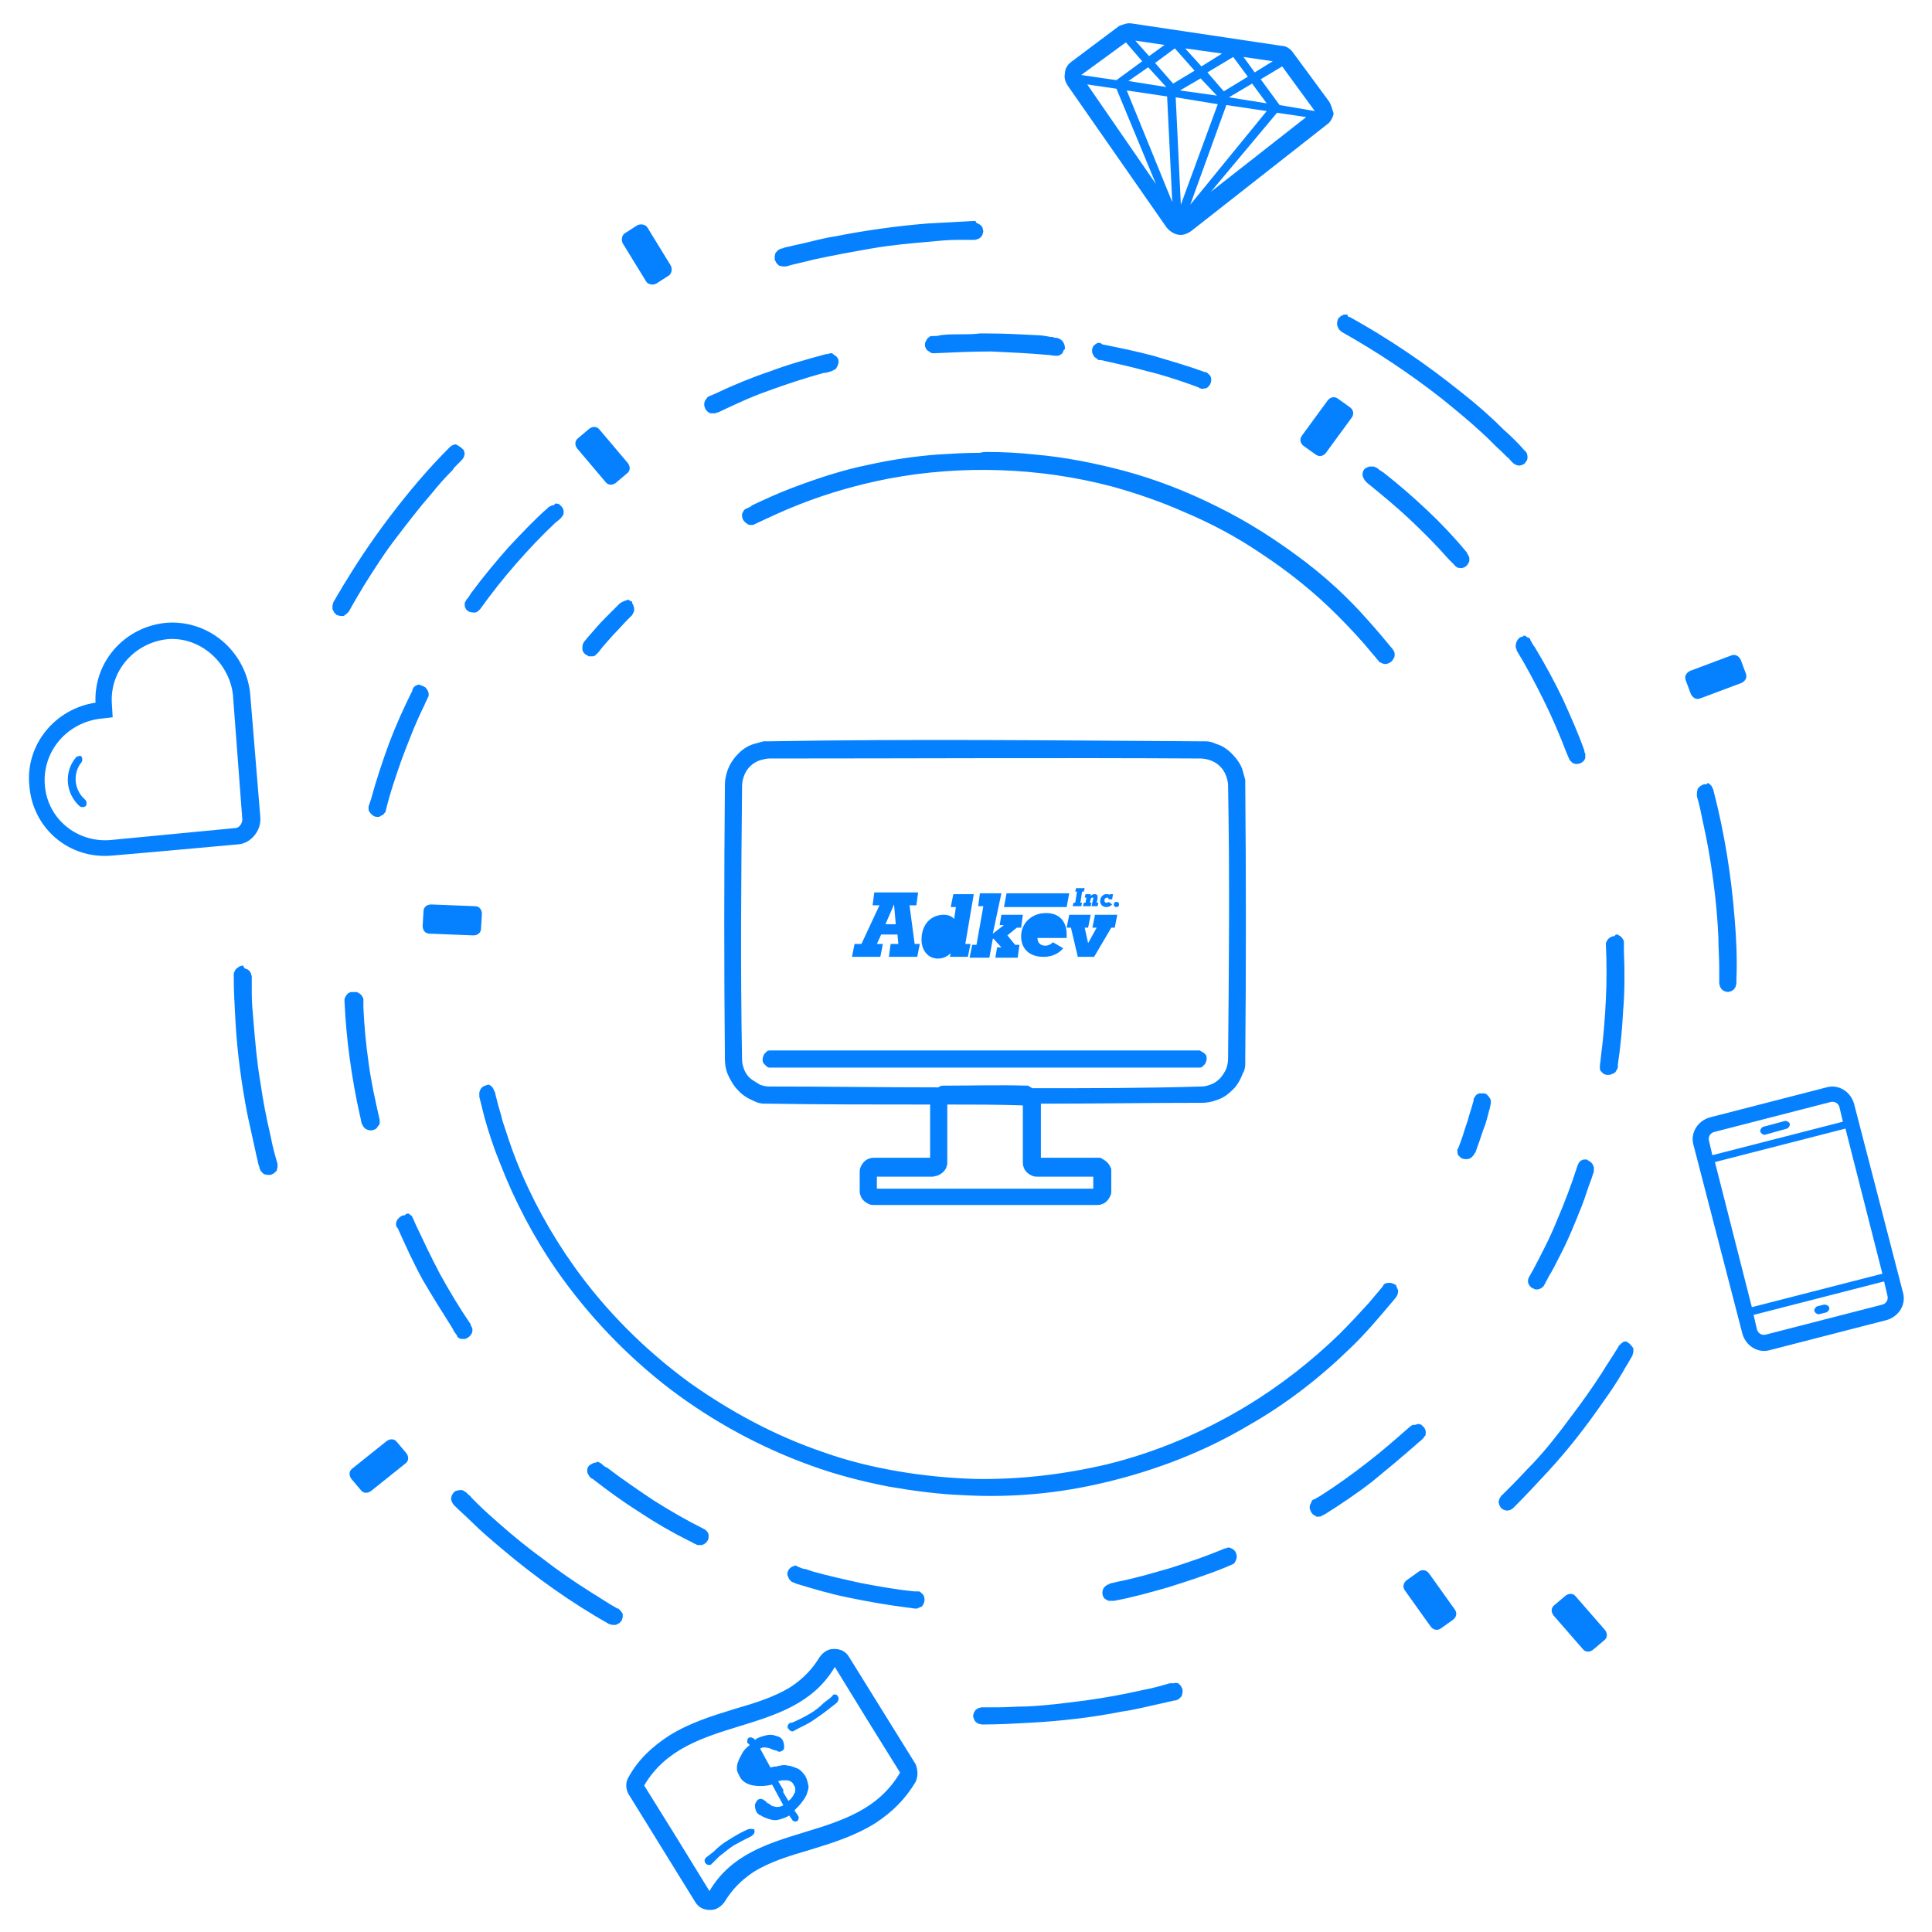 <?xml version="1.0" encoding="utf-8"?>
<!-- Generator: Adobe Illustrator 20.1.0, SVG Export Plug-In . SVG Version: 6.00 Build 0)  -->
<svg version="1.1" id="Layer_1" xmlns="http://www.w3.org/2000/svg" xmlns:xlink="http://www.w3.org/1999/xlink" x="0px" y="0px"
	 viewBox="0 0 225 225" enable-background="new 0 0 225 225" xml:space="preserve">
<g>
	<g transform="matrix(1,0,0,1,-108.779,-475.866)">
		<g transform="matrix(1,0,0,1,-446,160)">
			<g transform="matrix(1,0,0,1,446,-160)">
				<path fill="#0581FF" d="M215.4,681.3l-7.7-12.4c-0.4-0.7-1-1-1.8-1c-0.4,0-0.7,0.1-1,0.3c-0.3,0.2-0.5,0.4-0.7,0.7
					c-0.8,1.3-1.8,2.4-3.3,3.4c-1.9,1.2-4.2,1.9-6.6,2.6c-2.6,0.8-5.2,1.6-7.6,3.1c-2,1.3-3.6,2.8-4.7,4.8c-0.4,0.6-0.4,1.5,0.1,2.2
					l7.6,12.3c0.4,0.7,1,1,1.8,1c0.4,0,0.7-0.1,1-0.3c0.3-0.2,0.5-0.4,0.7-0.7c0.8-1.3,1.8-2.4,3.3-3.4c1.9-1.2,4.2-1.9,6.6-2.6
					c2.6-0.8,5.2-1.6,7.6-3.1c2-1.3,3.5-2.8,4.7-4.8C215.7,682.8,215.7,682,215.4,681.3z M191.4,696.1c-2.5-4.1-5.1-8.3-7.6-12.3
					c5-8.5,17.2-5.3,22.2-13.8c2.5,4.1,5.1,8.3,7.6,12.3C208.6,690.9,196.4,687.6,191.4,696.1z M195.9,688.9
					c-0.7,0.3-1.4,0.7-2.2,1.2c-0.7,0.4-1.3,0.9-1.8,1.4l-0.9,0.7c-0.2,0.2-0.2,0.4-0.1,0.6c0.2,0.3,0.5,0.3,0.7,0.2l0.1-0.1
					l0.8-0.8c0.5-0.4,1.1-0.9,1.7-1.3c0.7-0.4,1.3-0.7,2.1-1.1l0.1-0.1c0.3-0.2,0.3-0.5,0.2-0.7
					C196.5,688.9,196.2,688.8,195.9,688.9z M198.1,685.8c0,0,0.1,0.1,0.2,0.1c0.1,0.1,0.3,0.2,0.4,0.3c0.2,0,0.3,0.1,0.5,0.1
					c0.2,0,0.5,0,0.8-0.2c-0.4-0.7-0.8-1.5-1.3-2.4c-0.8,0.2-1.6,0.2-2.2,0.1c-0.6-0.1-1.2-0.4-1.5-0.9c-0.2-0.4-0.4-0.7-0.4-1
					c0-0.3,0-0.6,0.2-1c0.1-0.3,0.3-0.6,0.5-1c0.2-0.3,0.5-0.6,0.8-0.8c-0.1-0.1-0.1-0.1-0.2-0.2c-0.1,0-0.1-0.2-0.1-0.3
					c0-0.2,0.1-0.2,0.1-0.3c0.1-0.1,0.3-0.1,0.3-0.1c0.2,0,0.2,0.1,0.3,0.1c0.1,0,0.1,0.1,0.2,0.2c0.2-0.2,0.5-0.3,0.8-0.4
					c0.3-0.1,0.7-0.2,1-0.2c0.3,0,0.6,0.1,0.9,0.2c0.3,0.1,0.5,0.3,0.6,0.6c0.1,0.3,0.1,0.4,0.1,0.7c0,0.2-0.1,0.3-0.3,0.4
					c-0.2,0.1-0.3,0.1-0.5,0c-0.1-0.1-0.2-0.1-0.3-0.1l0,0c-0.1,0-0.2-0.1-0.3-0.1c-0.2-0.1-0.4-0.2-0.7-0.2c-0.2-0.1-0.5,0-0.7,0.1
					c0.4,0.7,0.8,1.5,1.2,2.2c0.2,0,0.3-0.1,0.5-0.1l0.1,0c0.2,0,0.3-0.1,0.5-0.1c0.3-0.1,0.7-0.1,1,0c0.3,0,0.7,0.2,1,0.3
					c0.3,0.1,0.6,0.4,0.9,0.8c0.2,0.3,0.3,0.6,0.4,1.1c0.1,0.3,0,0.6-0.1,0.9c-0.1,0.4-0.3,0.7-0.6,1.1c-0.2,0.3-0.6,0.7-0.9,1
					c0.1,0.2,0.3,0.4,0.4,0.6c0.1,0.1,0.1,0.2,0.1,0.3c0,0.1-0.1,0.2-0.1,0.3c-0.1,0.1-0.3,0.1-0.3,0.1c-0.2,0-0.2-0.1-0.3-0.1
					c-0.1-0.2-0.3-0.4-0.4-0.6c-0.5,0.3-0.9,0.4-1.3,0.5c-0.4,0.1-0.8,0-1.1-0.1c-0.3-0.1-0.6-0.2-0.9-0.4c-0.3-0.1-0.5-0.3-0.6-0.6
					c-0.1-0.3-0.1-0.5-0.1-0.7c0.1-0.2,0.2-0.4,0.3-0.5s0.4-0.2,0.5-0.1c0.2,0,0.2,0.1,0.4,0.2C198,685.7,198.1,685.8,198.1,685.8
					L198.1,685.8z M200,684.6c0.2,0.3,0.4,0.7,0.6,1c0.1-0.1,0.3-0.2,0.4-0.4c0.1-0.1,0.2-0.3,0.3-0.5c0.1-0.1,0.1-0.3,0.1-0.5
					c0-0.2-0.1-0.3-0.2-0.5c-0.1-0.2-0.2-0.3-0.4-0.4c-0.2-0.1-0.4-0.1-0.5-0.1c-0.1,0-0.2,0-0.2,0l0,0c-0.1,0-0.1,0-0.2,0
					c-0.2,0-0.3,0.1-0.5,0.1c0.2,0.3,0.4,0.7,0.6,1L200,684.6z M196.8,682.2c-0.3-0.1-0.5-0.2-0.7-0.5c-0.1-0.1-0.1-0.3-0.2-0.4
					c0-0.2,0-0.3,0-0.5c0-0.2,0.1-0.3,0.3-0.4c0.1-0.1,0.2-0.3,0.4-0.4c0.4,0.7,0.7,1.3,1.1,2C197.4,682.2,197,682.3,196.8,682.2z
					 M206,673.2c0.2,0,0.3,0.1,0.4,0.3c0.1,0.2,0,0.5-0.2,0.7l-0.9,0.7c-0.5,0.4-1.2,0.9-1.8,1.3c-0.7,0.5-1.5,0.8-2.2,1.2
					c-0.2,0.2-0.5,0.1-0.7-0.2c-0.2-0.2-0.1-0.5,0.2-0.7c0,0,0.1,0,0.1,0l0,0c0,0,0,0,0.1,0c0.7-0.3,1.3-0.6,2-1
					c0.7-0.4,1.2-0.8,1.7-1.3l0.9-0.7c0-0.1,0.1-0.1,0.1-0.1C205.8,673.2,205.9,673.2,206,673.2L206,673.2z M246,671.9l0.3,0.3
					l0.2,0.4c0,0.4,0,0.4-0.1,0.8l-0.3,0.3c-0.1,0.1-0.2,0.1-0.4,0.2c0,0-0.1,0-0.1,0c-0.2,0-0.3,0.1-0.5,0.1
					c-0.4,0.1-0.8,0.2-1.3,0.3c-1.4,0.3-2.9,0.7-4.4,0.9c-3.5,0.7-7.1,1.1-10.7,1.3c-1.8,0.1-3.7,0.2-5.5,0.2l-0.1,0l-0.4-0.1
					l-0.3-0.2c-0.2-0.3-0.2-0.3-0.3-0.7l0.1-0.4l0.2-0.3l0.3-0.2c0.1,0,0.3-0.1,0.4-0.1c0,0,0.1,0,0.1,0c0.1,0,0.2,0,0.3,0
					c0.2,0,0.3,0,0.5,0c0.3,0,0.7,0,1,0c1.1,0,2.2-0.1,3.3-0.1c2.3-0.1,4.6-0.4,6.9-0.7c2.2-0.3,4.4-0.7,6.6-1.2
					c1.1-0.2,2.2-0.5,3.2-0.8l0.1,0l0.4,0C245.7,671.8,245.9,671.9,246,671.9z M293.1,667.9c0.3,0.4,0.8,0.4,1.2,0.1l1.3-1.1
					c0.4-0.3,0.4-0.8,0.1-1.2l-3.4-3.9c-0.3-0.4-0.8-0.4-1.2-0.1l-1.3,1.1c-0.4,0.3-0.4,0.8-0.1,1.2L293.1,667.9z M275.4,665.3
					c0.3,0.4,0.8,0.5,1.2,0.2l1.4-1c0.4-0.3,0.5-0.8,0.2-1.2l-3-4.2c-0.3-0.4-0.8-0.5-1.2-0.2l-1.4,1c-0.4,0.3-0.5,0.8-0.2,1.2
					L275.4,665.3z M162.8,649.5c0.1,0.1,0.2,0.1,0.3,0.2c0.1,0.1,0.1,0.1,0.2,0.2c0.1,0.1,0.3,0.2,0.4,0.4c0.2,0.2,0.4,0.4,0.6,0.6
					c0.8,0.8,1.7,1.6,2.5,2.3c1.7,1.5,3.4,2.9,5.2,4.2c1.8,1.4,3.7,2.7,5.6,3.9c1,0.6,2,1.3,3.1,1.9l0.1,0c0.3,0.3,0.3,0.3,0.5,0.6
					l0,0.4c-0.1,0.4-0.1,0.4-0.4,0.7l-0.4,0.2l-0.4,0l-0.4-0.1c-4.4-2.5-8.5-5.4-12.4-8.7c-1.3-1.1-2.5-2.1-3.7-3.3
					c-0.6-0.6-1.2-1.1-1.8-1.7l-0.2-0.2c-0.2-0.3-0.2-0.3-0.3-0.7l0.1-0.4c0.1-0.1,0.1-0.2,0.2-0.3c0.3-0.3,0.4-0.2,0.7-0.3
					C162.6,649.4,162.7,649.4,162.8,649.5z M201.9,658.4c0.2,0.1,0.5,0.2,0.7,0.2c0.3,0.1,0.6,0.2,0.9,0.3c1.8,0.5,3.6,0.9,5.4,1.3
					c2.1,0.4,4.3,0.8,6.4,1l0.2,0l0.1,0l0.2,0c0.1,0,0.1,0.1,0.2,0.1c0.1,0.1,0.2,0.2,0.3,0.3c0.2,0.3,0.2,0.8,0,1.1
					c0,0.1-0.1,0.1-0.1,0.2c-0.1,0.1-0.1,0.1-0.2,0.1c-0.1,0.1-0.3,0.1-0.4,0.2c-0.1,0-0.2,0-0.2,0c-0.3,0-0.6-0.1-0.8-0.1
					c-2.4-0.3-4.7-0.7-7.1-1.2c-2-0.4-4-1-6-1.6l-0.2-0.1c-0.1,0-0.2-0.1-0.3-0.1c-0.1-0.1-0.2-0.2-0.3-0.3c0-0.1-0.1-0.1-0.1-0.2
					c0-0.1,0-0.1-0.1-0.2c-0.1-0.4,0.1-0.8,0.4-1c0.1-0.1,0.3-0.1,0.4-0.2c0.1,0,0.2,0,0.2,0C201.8,658.4,201.9,658.4,201.9,658.4z
					 M252,656.1c0.2,0.1,0.2,0.1,0.4,0.2c0.1,0.1,0.1,0.1,0.2,0.2c0.2,0.3,0.3,0.7,0.1,1.1c0,0.1-0.1,0.1-0.1,0.2
					c-0.1,0.2-0.2,0.2-0.4,0.3c-0.2,0.1-0.5,0.2-0.7,0.3c-2.2,0.9-4.4,1.6-6.6,2.3c-2.1,0.6-4.2,1.2-6.4,1.6l-0.2,0
					c-0.1,0-0.2,0-0.2,0c-0.2,0-0.3,0-0.4-0.1c-0.1,0-0.1-0.1-0.2-0.1c-0.3-0.2-0.4-0.7-0.3-1c0-0.1,0.1-0.3,0.2-0.4
					c0.1-0.1,0.2-0.2,0.4-0.3c0.1,0,0.1,0,0.2-0.1c0.3-0.1,0.5-0.1,0.8-0.2c2.1-0.4,4.1-1,6.2-1.6c2.2-0.7,4.3-1.4,6.4-2.3l0.1,0
					c0.2-0.1,0.2-0.1,0.4-0.1C251.8,656.1,251.9,656.1,252,656.1z M178.4,646.1c0.2,0.1,0.2,0.1,0.4,0.2c0.2,0.2,0.4,0.4,0.7,0.5
					c1.7,1.3,3.6,2.6,5.4,3.8c1.9,1.2,3.8,2.3,5.8,3.3l0.2,0.1c0.1,0.1,0.1,0.1,0.2,0.2c0.1,0.1,0.2,0.3,0.2,0.4c0,0.1,0,0.2,0,0.2
					c0,0.1,0,0.2,0,0.2c-0.1,0.4-0.4,0.7-0.8,0.8c-0.2,0-0.3,0-0.5,0c-0.1,0-0.1-0.1-0.2-0.1c-0.3-0.1-0.5-0.3-0.8-0.4
					c-2-1-3.9-2.1-5.7-3.3c-1.9-1.2-3.7-2.5-5.5-3.9l-0.2-0.1c-0.1-0.1-0.2-0.2-0.3-0.4c0-0.1-0.1-0.1-0.1-0.2c-0.1-0.4,0-0.8,0.4-1
					c0.1,0,0.1-0.1,0.2-0.1c0.2-0.1,0.2-0.1,0.4-0.1C178.3,646.1,178.4,646.1,178.4,646.1z M274,641.7c0.2,0.1,0.3,0,0.4,0.2
					c0.3,0.2,0.5,0.6,0.4,1c0,0.1,0,0.2-0.1,0.2c-0.1,0.2-0.1,0.2-0.3,0.4c-0.2,0.2-0.5,0.4-0.7,0.6c-1.7,1.5-3.4,2.9-5.1,4.3
					c-1.8,1.4-3.6,2.6-5.5,3.8l-0.2,0.1c-0.1,0-0.1,0.1-0.2,0.1c-0.1,0.1-0.3,0.1-0.5,0.1c-0.1,0-0.2,0-0.2-0.1
					c-0.4-0.1-0.6-0.5-0.7-0.9c0-0.2,0-0.3,0.1-0.5c0.1-0.1,0.1-0.3,0.2-0.4c0.1-0.1,0.1-0.1,0.2-0.1c0.2-0.1,0.5-0.3,0.7-0.4
					c1.9-1.2,3.7-2.5,5.5-3.9c1.7-1.3,3.4-2.8,5-4.2l0,0c0.2-0.1,0.2-0.2,0.4-0.2c0.1,0,0.2,0,0.2,0
					C273.9,641.7,273.9,641.7,274,641.7z M298.5,632.3c0.3,0.3,0.3,0.3,0.5,0.6l0,0.4c0,0.1-0.1,0.3-0.1,0.4c0,0.1-0.1,0.1-0.1,0.2
					c-0.1,0.2-0.2,0.3-0.3,0.5c-0.2,0.4-0.5,0.8-0.7,1.2c-0.7,1.2-1.5,2.4-2.3,3.5c-2,2.9-4.1,5.6-6.5,8.2c-1.3,1.4-2.6,2.8-3.9,4.1
					l-0.1,0.1l-0.3,0.2l-0.4,0.1l-0.4-0.1l-0.3-0.2c-0.2-0.3-0.2-0.3-0.3-0.7l0.1-0.4c0.1-0.1,0.1-0.2,0.2-0.3
					c0-0.1,0.1-0.1,0.1-0.1c0.2-0.2,0.4-0.4,0.6-0.6c0.2-0.2,0.4-0.4,0.6-0.6c0.8-0.8,1.6-1.7,2.4-2.5c1.6-1.7,3-3.5,4.4-5.4
					c1.3-1.7,2.5-3.4,3.6-5.1c0.6-1,1.3-2,1.9-3l0.1-0.2c0.3-0.3,0.3-0.3,0.6-0.5l0.4,0C298.2,632.2,298.3,632.2,298.5,632.3z
					 M165.7,602.2c0.1,0,0.1,0,0.2,0.1c0.2,0.1,0.3,0.3,0.4,0.5c0,0.1,0,0.1,0.1,0.2c0.1,0.3,0.1,0.5,0.2,0.8
					c0.2,0.9,0.5,1.7,0.7,2.6c0.5,1.5,1,3.1,1.6,4.6c1.7,4.3,4,8.5,6.7,12.3c3.7,5.2,8.3,9.8,13.5,13.6c4.8,3.4,10,6.2,15.6,8.1
					c2.8,1,5.7,1.7,8.6,2.2c2.9,0.5,5.9,0.8,8.9,0.9c5.2,0.1,10.4-0.5,15.5-1.7c5.7-1.4,11.1-3.7,16.1-6.7c4-2.4,7.7-5.3,11-8.5
					c1.2-1.2,2.3-2.4,3.4-3.6c0.5-0.6,1.1-1.3,1.6-1.9l0,0c0-0.1,0.1-0.1,0.1-0.2c0.1-0.1,0.2-0.2,0.4-0.2c0.3-0.1,0.7,0,1,0.2
					c0.1,0,0.1,0.1,0.1,0.2c0.1,0.1,0.1,0.3,0.2,0.4c0,0.2,0,0.4-0.1,0.6c0,0.1-0.1,0.1-0.1,0.2c-0.2,0.2-0.3,0.4-0.5,0.6
					c-1.6,1.9-3.2,3.8-5,5.5c-3.5,3.4-7.4,6.4-11.6,8.8c-5.2,3.1-10.9,5.3-16.8,6.7c-5.4,1.3-10.9,1.8-16.4,1.5
					c-2.9-0.1-5.9-0.5-8.8-1c-3.1-0.6-6.2-1.4-9.2-2.5c-5.8-2.1-11.3-5.1-16.2-8.8c-5.1-3.9-9.6-8.6-13.3-13.9
					c-2.7-3.9-4.9-8.1-6.6-12.5c-0.7-1.7-1.3-3.5-1.8-5.3c-0.2-0.8-0.4-1.6-0.6-2.4l0-0.1c0-0.2,0-0.2,0-0.4
					c0.1-0.4,0.3-0.7,0.7-0.8c0.2-0.1,0.2-0.1,0.4-0.1C165.6,602.1,165.6,602.2,165.7,602.2z M149.8,646.9c-0.4,0.3-0.4,0.8-0.1,1.2
					l1.1,1.3c0.3,0.4,0.8,0.4,1.2,0.1l4-3.2c0.4-0.3,0.4-0.8,0.1-1.2l-1.1-1.3c-0.3-0.4-0.8-0.4-1.2-0.1L149.8,646.9z M321.5,602.5
					l-13.6,3.5c-1.4,0.4-2.3,1.8-1.9,3.2l5.7,22c0.4,1.4,1.8,2.3,3.2,1.9l13.6-3.5c1.4-0.4,2.3-1.8,1.9-3.2l-5.7-22
					C324.3,603,322.9,602.1,321.5,602.5z M156.3,617.2c0.1,0,0.1,0,0.2,0.1c0.1,0.1,0.3,0.2,0.3,0.3c0,0.1,0.1,0.1,0.1,0.2
					c0.1,0.2,0.2,0.5,0.3,0.7c0.9,1.9,1.8,3.8,2.8,5.7c1.1,2,2.3,4,3.6,5.9l0,0.1c0,0.1,0.1,0.1,0.1,0.2c0.1,0.1,0.1,0.3,0.1,0.4
					c0,0.4-0.3,0.7-0.6,0.9c-0.1,0-0.1,0-0.2,0.1c-0.2,0-0.3,0-0.5,0c-0.1,0-0.3-0.1-0.4-0.2c-0.1-0.1-0.1-0.1-0.1-0.2
					c-0.2-0.3-0.4-0.5-0.5-0.8c-1.2-1.9-2.4-3.8-3.5-5.7c-1.1-2-2-4-2.9-6l-0.1-0.1c-0.1-0.2-0.1-0.2-0.1-0.4c0-0.4,0.3-0.7,0.6-0.9
					c0.2-0.1,0.2-0.1,0.4-0.1C156.1,617.2,156.2,617.2,156.3,617.2z M328.6,626.8c0.1,0.5-0.2,0.9-0.6,1l-13.6,3.5
					c-0.5,0.1-0.9-0.2-1-0.6L313,629l15.2-3.9L328.6,626.8z M321.8,628.1c0.1,0.2-0.1,0.5-0.3,0.6l-0.8,0.2
					c-0.2,0.1-0.5-0.1-0.6-0.3c-0.1-0.2,0.1-0.5,0.3-0.6l0.8-0.2C321.5,627.8,321.7,627.9,321.8,628.1z M328,624.2l-15.2,3.9
					l-4.3-16.9l15.2-3.9L328,624.2z M293.7,611c0.1,0,0.1,0.1,0.2,0.1c0.3,0.2,0.4,0.4,0.5,0.7c0,0.2,0,0.3,0,0.5
					c-0.1,0.3-0.2,0.6-0.3,0.9c-0.4,1-0.7,2.1-1.1,3.1c-0.8,2-1.6,4-2.6,5.9c-0.4,0.8-0.8,1.6-1.3,2.4c-0.1,0.3-0.3,0.5-0.4,0.8
					c-0.1,0.1-0.1,0.2-0.2,0.3c-0.3,0.3-0.7,0.4-1,0.3c-0.1,0-0.1-0.1-0.2-0.1c-0.1,0-0.1-0.1-0.2-0.1c-0.1-0.1-0.2-0.2-0.3-0.4
					c-0.1-0.2-0.1-0.5,0-0.7c0-0.1,0.1-0.1,0.1-0.2c0.1-0.2,0.3-0.5,0.4-0.7c1-1.9,2-3.8,2.8-5.8c0.9-2.1,1.7-4.2,2.4-6.4l0.1-0.2
					c0-0.1,0.1-0.1,0.1-0.2c0.2-0.2,0.4-0.3,0.6-0.3c0.1,0,0.2,0,0.2,0C293.6,610.9,293.6,610.9,293.7,611z M217,604.5
					c-6.2,0-12.5,0-18.7-0.1c-0.2,0-0.4,0-0.5,0c-0.4,0-0.8-0.1-1.2-0.3c-0.7-0.3-1.4-0.7-1.9-1.3c-0.5-0.5-0.9-1.2-1.2-1.9
					c-0.2-0.5-0.3-1.1-0.3-1.7c-0.1-10.6-0.1-21.2,0-31.9c0-0.6,0.1-1.1,0.3-1.7c0.3-0.8,0.7-1.4,1.3-2c0.5-0.5,1.1-0.9,1.8-1.1
					c0.4-0.1,0.7-0.2,1.1-0.3c0.2,0,0.4,0,0.6,0c16.8-0.3,33.6-0.1,50.4,0c0.2,0,0.4,0,0.5,0c0.4,0,0.8,0.1,1.2,0.3
					c0.7,0.2,1.3,0.6,1.8,1.1c0.6,0.6,1.1,1.3,1.3,2c0.1,0.4,0.2,0.7,0.3,1.1c0,0.2,0,0.4,0,0.6c0.1,10.6,0.1,21.2,0,31.9
					c0,0.2,0,0.4,0,0.6c0,0.4-0.1,0.8-0.3,1.1c-0.3,0.8-0.7,1.5-1.3,2c-0.5,0.5-1.1,0.9-1.8,1.1c-0.5,0.2-1.1,0.3-1.7,0.3
					c-6.2,0-12.5,0.1-18.7,0.1v6.3h6.5l0.1,0c0.1,0,0.1,0,0.2,0c0.1,0,0.2,0,0.3,0.1c0.4,0.2,0.8,0.5,1,1c0.1,0.1,0.1,0.3,0.1,0.4
					c0,0.1,0,0.1,0,0.2c0,0.7,0,1.4,0,2.1c0,0.2,0,0.4-0.1,0.6c-0.2,0.5-0.6,0.9-1,1c-0.2,0.1-0.4,0.1-0.6,0.1h-25.9
					c-0.2,0-0.4,0-0.6-0.1c-0.5-0.2-0.9-0.6-1-1c-0.1-0.2-0.1-0.4-0.1-0.6v-2.1c0-0.2,0-0.4,0.1-0.6c0.2-0.5,0.6-0.9,1-1
					c0.2-0.1,0.4-0.1,0.6-0.1h6.5V604.5z M219.1,604.5v6.6l0,0.1c0,0.1,0,0.1,0,0.2c0,0.1-0.1,0.3-0.1,0.4c-0.2,0.5-0.6,0.8-1.1,1
					c-0.2,0-0.3,0.1-0.5,0.1h-6.5v1.4h25.2v-1.4h-6.5c-0.2,0-0.4,0-0.6-0.1c-0.5-0.2-0.9-0.6-1-1c-0.1-0.2-0.1-0.4-0.1-0.6v-6.6
					C225,604.5,222,604.5,219.1,604.5z M137.5,588.7l0.3,0.2l0.2,0.3c0,0.1,0.1,0.3,0.1,0.4c0,0,0,0.1,0,0.1c0,0.1,0,0.2,0,0.3
					c0,0.2,0,0.3,0,0.5c0,0.3,0,0.7,0,1c0,1.1,0.1,2.2,0.2,3.3c0.2,2.4,0.4,4.8,0.8,7.1c0.3,2.1,0.7,4.2,1.2,6.3
					c0.2,1.1,0.5,2.2,0.8,3.2l0,0l0,0.4l-0.1,0.4l-0.3,0.3l-0.4,0.2c-0.4,0-0.4,0-0.8-0.1l-0.3-0.3c-0.1-0.1-0.1-0.2-0.2-0.4
					c0,0,0,0,0,0c0-0.1,0-0.2-0.1-0.3c0-0.2-0.1-0.3-0.1-0.5c-0.1-0.4-0.2-0.8-0.3-1.3c-0.3-1.4-0.6-2.7-0.9-4.1
					c-0.7-3.6-1.2-7.3-1.4-10.9c-0.1-1.8-0.2-3.5-0.2-5.3l0-0.1c0-0.1,0-0.3,0.1-0.4c0.1-0.3,0.3-0.4,0.6-0.6l0.4-0.1
					C137.2,588.7,137.4,588.7,137.5,588.7z M281.5,603.2c0.2,0,0.2,0,0.4,0.1c0.2,0.2,0.4,0.4,0.5,0.7c0,0.2,0,0.2,0,0.4
					c-0.1,0.3-0.1,0.6-0.2,0.8c-0.2,0.8-0.4,1.6-0.7,2.3c-0.3,0.9-0.6,1.8-0.9,2.6l-0.1,0.1c0,0.1-0.1,0.1-0.1,0.2
					c-0.1,0.1-0.2,0.2-0.3,0.3c-0.3,0.2-0.7,0.2-1,0.1c-0.1,0-0.1-0.1-0.2-0.1c-0.1-0.1-0.2-0.2-0.3-0.3c-0.1-0.2-0.1-0.4-0.1-0.6
					c0-0.1,0-0.1,0.1-0.2c0.1-0.3,0.2-0.5,0.3-0.8c0.3-0.8,0.5-1.6,0.8-2.4c0.2-0.8,0.5-1.6,0.7-2.4l0-0.1c0-0.1,0-0.1,0.1-0.2
					c0.1-0.3,0.4-0.5,0.6-0.5c0.1,0,0.1,0,0.2,0C281.3,603.2,281.4,603.2,281.5,603.2z M323.4,606.5l-15.2,3.9l-0.4-1.7
					c-0.1-0.5,0.2-0.9,0.6-1l13.6-3.5c0.5-0.1,0.9,0.2,1,0.6L323.4,606.5z M317.2,606.7c0.1,0.2-0.1,0.5-0.3,0.6l-2.5,0.7
					c-0.2,0.1-0.5-0.1-0.6-0.3s0.1-0.5,0.3-0.6l2.6-0.7C316.8,606.4,317.1,606.5,317.2,606.7z M150.3,591.4c0.1,0,0.1,0,0.2,0.1
					c0.3,0.1,0.5,0.4,0.6,0.7c0,0.1,0,0.2,0,0.2c0,0.3,0,0.5,0,0.8c0.1,2.2,0.3,4.3,0.6,6.4c0.3,2.3,0.8,4.5,1.3,6.7l0,0
					c0,0.1,0,0.2,0,0.2c0,0.2,0,0.3-0.1,0.4c-0.1,0.1-0.2,0.3-0.3,0.4c-0.3,0.2-0.7,0.3-1.1,0.1c-0.1,0-0.1-0.1-0.2-0.1
					c-0.1-0.1-0.2-0.2-0.3-0.4c0-0.1-0.1-0.1-0.1-0.2c-0.1-0.3-0.1-0.6-0.2-0.9c-0.5-2.2-0.9-4.5-1.2-6.7c-0.3-2.2-0.5-4.4-0.6-6.6
					l0-0.1c0-0.1,0-0.2,0-0.2c0.1-0.3,0.3-0.6,0.5-0.7c0.2-0.1,0.2-0.1,0.4-0.1C150.1,591.4,150.2,591.4,150.3,591.4z M229,602.6
					c6.6,0,13.1,0,19.7-0.2c0.4,0,0.7-0.1,1-0.2c0.9-0.3,1.5-1,1.9-1.9c0.1-0.3,0.2-0.7,0.2-1.1c0.1-10.6,0.2-21.2,0-31.9
					c0-0.3-0.1-0.7-0.2-1c-0.3-0.9-1-1.6-1.9-1.9c-0.3-0.1-0.7-0.2-1.1-0.2c-16.7-0.1-33.5,0-50.2,0c-0.4,0-0.7,0.1-1.1,0.2
					c-0.9,0.3-1.6,1-1.9,1.9c-0.1,0.3-0.2,0.7-0.2,1.1c-0.1,10.6-0.2,21.2,0,31.9c0,0.4,0.1,0.7,0.2,1c0.2,0.6,0.6,1.1,1.1,1.4
					c0.3,0.2,0.5,0.3,0.8,0.5c0.3,0.1,0.7,0.2,1,0.2c6.6,0,13.1,0.1,19.7,0.1c0.1,0,0.1,0,0.2-0.1c0.2-0.1,0.3-0.1,0.5-0.1
					c3.2,0,6.4-0.1,9.6,0c0.1,0,0.1,0,0.2,0C228.7,602.4,228.8,602.5,229,602.6C229,602.5,229,602.5,229,602.6z M297.1,584.7
					c0.1,0,0.1,0,0.2,0.1c0.3,0.1,0.5,0.4,0.6,0.7c0,0.1,0,0.2,0,0.2c0,0.3,0,0.6,0,1c0.1,2.3,0.1,4.7-0.1,7c-0.1,2-0.3,4.1-0.6,6.1
					l0,0.2c0,0.1,0,0.3-0.1,0.4c-0.1,0.1-0.1,0.3-0.3,0.4c-0.1,0.1-0.1,0.1-0.2,0.1c-0.3,0.2-0.8,0.2-1.1,0
					c-0.1-0.1-0.2-0.2-0.3-0.3c-0.1-0.1-0.1-0.3-0.1-0.4c0-0.1,0-0.2,0-0.2c0-0.3,0.1-0.6,0.1-0.9c0.3-2.3,0.5-4.6,0.6-6.9
					c0.1-2.1,0.1-4.2,0-6.3l0,0c0-0.2,0-0.3,0.1-0.4c0.1-0.3,0.4-0.5,0.7-0.6c0.1,0,0.2,0,0.2,0C296.9,584.7,297,584.7,297.1,584.7z
					 M248.4,600.2h-49.7c-0.1,0-0.2,0-0.3,0c-0.2,0-0.3-0.1-0.5-0.3c-0.1-0.1-0.1-0.1-0.2-0.2c-0.2-0.3-0.1-0.8,0.1-1.1
					c0.1-0.1,0.2-0.2,0.3-0.3c0.1-0.1,0.3-0.1,0.4-0.1c0,0,0.1,0,0.1,0h49.7c0,0,0.1,0,0.1,0c0,0,0.1,0,0.1,0
					c0.2,0.1,0.3,0.2,0.5,0.3c0.1,0.1,0.1,0.1,0.2,0.2c0.2,0.3,0.1,0.8-0.1,1.1c-0.1,0.1-0.2,0.2-0.3,0.3c-0.1,0.1-0.3,0.1-0.4,0.1
					C248.4,600.2,248.4,600.2,248.4,600.2z M307.8,567.1l0.3,0.3l0.2,0.4c1.3,5,2.1,10,2.5,15.1c0.2,2.4,0.3,4.7,0.2,7.1l0,0.3
					l0,0.1l-0.1,0.4l-0.2,0.3l-0.3,0.2l-0.4,0.1l-0.4-0.1l-0.3-0.2l-0.2-0.3c0-0.1-0.1-0.3-0.1-0.4c0,0,0,0,0,0c0-0.1,0-0.2,0-0.3
					c0-0.2,0-0.3,0-0.5c0-0.3,0-0.7,0-1c0-1.2-0.1-2.4-0.1-3.6c-0.1-2.2-0.3-4.4-0.6-6.6c-0.3-2.3-0.7-4.6-1.2-6.8
					c-0.2-1-0.4-2-0.7-3l0-0.1c0-0.4,0-0.4,0.1-0.8l0.3-0.3l0.4-0.2l0.4,0C307.5,567,307.7,567.1,307.8,567.1z M222.2,579.9l-1,5.9
					h0.6l-0.3,1.5h-2.1l0.1-0.4c-0.5,0.4-0.9,0.6-1.5,0.6c-1.1,0-1.9-0.9-1.9-2.2c0-1.8,1.1-2.9,2.6-2.9c0.5,0,1,0.2,1.2,0.5
					l0.2-1.4h-0.6l0.3-1.5H222.2z M231.4,585.6c-0.3,0.3-0.6,0.4-0.9,0.4c-0.5,0-0.9-0.3-0.9-0.9h3.4c0-0.1,0-0.3,0-0.4
					c0-1.6-0.9-2.5-2.4-2.5c-1.7,0-2.9,1.2-2.9,2.7c0,1.5,1,2.4,2.6,2.4c0.9,0,1.7-0.3,2.3-1L231.4,585.6z M224.4,584.6l1.3-1h-0.5
					l0.2-1.2h2.5l-0.2,1.5h-0.5l-1.1,0.9l0.9,1.1h0.5l-0.2,1.5h-2.6l0.2-1.2h0.5l-0.9-1h-0.1l-0.4,2.2h-2.3l0.3-1.5h0.5l0.8-4.5
					h-0.6l0.2-1.5h2.5L224.4,584.6z M215.7,579.8l-0.2,1.5h-0.8l0.6,4.5h0.6l-0.3,1.5h-3.3l0.2-1.5h0.9l-0.1-1.1h-1.9l-0.5,1.1h0.7
					l-0.3,1.5H208l0.3-1.5h0.8l2.1-4.5h-0.8l0.2-1.5H215.7z M235.8,582.4l-0.3,1.5h-0.4l0.4,1.8l1-1.8h-0.5l0.3-1.5h2.6l-0.3,1.5
					h-0.4l-2,3.4h-1.9l-0.8-3.4H233l0.3-1.5H235.8z M218.9,583.8c0.5,0,0.8,0.3,0.8,0.9c0,0.6-0.4,1.1-1,1.1c-0.5,0-0.9-0.3-0.9-0.9
					C217.9,584.2,218.3,583.8,218.9,583.8z M159,581.2c-0.5,0-0.9,0.3-0.9,0.8l-0.1,1.7c0,0.5,0.3,0.9,0.8,0.9l5.1,0.2
					c0.5,0,0.9-0.3,0.9-0.8l0.1-1.7c0-0.5-0.3-0.9-0.8-0.9L159,581.2z M231.3,584.4c0,0,0-0.1,0-0.1c0-0.4-0.3-0.7-0.8-0.7
					c-0.5,0-0.8,0.3-0.9,0.8H231.3z M213.1,583.5l-0.2-2.3l-1,2.3H213.1z M238.5,581.2c0,0.2,0.1,0.3,0.3,0.3c0.2,0,0.3-0.1,0.3-0.3
					c0-0.2-0.1-0.3-0.3-0.3C238.6,580.9,238.5,581,238.5,581.2z M238.3,580.6h-0.4c0-0.1-0.1-0.2-0.2-0.2c-0.1,0-0.3,0.1-0.3,0.3
					c0,0.2,0.1,0.3,0.2,0.3c0.1,0,0.2,0,0.3-0.1l0.4,0.3c-0.2,0.2-0.4,0.3-0.7,0.3c-0.4,0-0.7-0.3-0.7-0.7c0-0.4,0.3-0.8,0.7-0.8
					c0.2,0,0.3,0,0.4,0.1l0-0.1h0.4L238.3,580.6z M233,581.5h-7.3l0.3-1.6h7.3L233,581.5z M235.1,579.3l-0.1,0.4h-0.2l-0.2,1.3h0.2
					l-0.1,0.4h-1l0.1-0.4h0.2l0.2-1.3H234l0.1-0.4H235.1z M235.8,580l0,0.2c0.2-0.2,0.3-0.2,0.5-0.2c0.2,0,0.3,0.1,0.3,0.3
					c0,0,0,0.1,0,0.2l-0.1,0.5h0.2l-0.1,0.4h-0.7l0.2-0.9c0,0,0,0,0,0c0-0.1,0-0.1-0.1-0.1c-0.1,0-0.2,0.1-0.2,0.2l-0.1,0.4h0.2
					l-0.1,0.4h-0.9l0.1-0.4h0.2l0.1-0.6h-0.2l0.1-0.4H235.8z M128.1,548.4c-4.9,0.5-8.4,4.6-8.2,9.3c-4.7,0.7-8.2,4.9-7.7,9.7
					c0.4,5,4.7,8.6,9.7,8.1c1.4-0.1,14.6-1.3,14.6-1.3c1.5-0.1,2.7-1.6,2.6-3.1c0,0-1.2-14.5-1.2-14.6
					C137.3,551.6,133,548,128.1,548.4z M135.9,556.7l1.1,14.6c0,0.5-0.4,1-0.8,1l-14.6,1.4c-3.9,0.3-7.3-2.5-7.6-6.4
					c-0.3-3.8,2.4-7.1,6.2-7.7l1.7-0.2l-0.1-1.7c-0.2-3.8,2.7-7,6.5-7.4C132,550,135.4,552.9,135.9,556.7z M157.9,555.7
					c0.2,0.1,0.2,0.1,0.4,0.2c0.2,0.2,0.4,0.5,0.4,0.8c0,0.2,0,0.3-0.1,0.4c-0.1,0.3-0.3,0.6-0.4,0.9c-1,2-1.8,4.1-2.6,6.2
					c-0.7,2-1.4,4-1.9,6.1l0,0c0,0.1,0,0.1-0.1,0.2c-0.1,0.1-0.2,0.3-0.3,0.3s-0.3,0.2-0.4,0.2c-0.1,0-0.2,0-0.2,0
					c-0.4,0-0.7-0.3-0.9-0.6c-0.1-0.1-0.1-0.3-0.1-0.4c0-0.1,0-0.2,0-0.2c0.1-0.3,0.2-0.6,0.3-0.9c0.6-2.2,1.3-4.3,2.1-6.5
					c0.8-2.1,1.7-4.1,2.7-6.1l0-0.1c0-0.1,0.1-0.1,0.1-0.2c0.1-0.2,0.3-0.3,0.6-0.4c0.1,0,0.2,0,0.2,0
					C157.7,555.7,157.8,555.7,157.9,555.7z M117.6,564.1c-1.4,1.7-1.2,4.2,0.5,5.7c0.2,0.1,0.5,0.1,0.7-0.1c0.1-0.2,0.1-0.5-0.1-0.7
					c-1.3-1.1-1.5-3.1-0.4-4.4c0.1-0.2,0.1-0.5-0.1-0.7C118,563.9,117.8,563.9,117.6,564.1z M286.3,549.9c0.1,0,0.2,0,0.2,0.1
					c0.1,0.1,0.3,0.1,0.4,0.2c0.1,0.1,0.1,0.1,0.1,0.2c0.2,0.3,0.3,0.6,0.5,0.8c1.2,2,2.3,4,3.3,6.1c0.9,2,1.8,4,2.5,6l0,0.1
					c0,0.1,0,0.1,0.1,0.2c0,0.2,0,0.3,0,0.5c0,0.1-0.1,0.3-0.2,0.4c-0.3,0.3-0.7,0.4-1.1,0.3c-0.1,0-0.1-0.1-0.2-0.1
					c-0.1-0.1-0.2-0.2-0.3-0.3c0-0.1-0.1-0.1-0.1-0.2c-0.1-0.2-0.2-0.5-0.3-0.7c-0.8-2.1-1.7-4.2-2.7-6.2c-1-2-2-3.9-3.1-5.7l0-0.1
					c-0.1-0.2-0.1-0.2-0.1-0.4c0-0.4,0.2-0.8,0.5-1c0.2-0.1,0.2-0.1,0.4-0.1C286.1,549.9,286.2,549.9,286.3,549.9z M311.6,555.4
					c0.4-0.2,0.7-0.6,0.5-1.1l-0.6-1.6c-0.2-0.4-0.6-0.7-1.1-0.5l-4.8,1.8c-0.4,0.2-0.7,0.6-0.5,1.1l0.6,1.6
					c0.2,0.4,0.6,0.7,1.1,0.5L311.6,555.4z M223.7,528.5c1.9,0,3.8,0.1,5.6,0.3c3.5,0.3,7,1,10.4,1.9c3.7,1,7.3,2.4,10.7,4.1
					c3.7,1.8,7.1,4,10.4,6.5c2.6,2,5,4.2,7.2,6.7c1,1.1,2,2.3,3,3.5l0,0c0,0.1,0.1,0.1,0.1,0.2c0.1,0.1,0.1,0.3,0.1,0.4
					c0,0.1,0,0.3-0.1,0.4c0,0.1-0.1,0.1-0.1,0.2c-0.2,0.3-0.6,0.5-0.9,0.5c-0.2,0-0.4-0.1-0.6-0.2c-0.1,0-0.1-0.1-0.2-0.2
					c-0.2-0.2-0.4-0.5-0.6-0.7c-1.3-1.6-2.7-3.1-4.2-4.6c-2.7-2.7-5.7-5.1-8.9-7.2c-2.8-1.9-5.8-3.5-8.9-4.8c-2.7-1.2-5.6-2.2-8.5-3
					c-8.4-2.2-17.4-2.5-25.9-0.9c-3.6,0.7-7.1,1.7-10.4,3c-1.8,0.7-3.5,1.5-5.2,2.3l0,0c-0.1,0-0.1,0.1-0.2,0.1c-0.1,0-0.3,0-0.4,0
					c-0.1,0-0.3-0.1-0.4-0.2c-0.3-0.2-0.5-0.5-0.5-0.9c0-0.1,0-0.1,0-0.2c0.1-0.2,0.2-0.4,0.3-0.5c0.1,0,0.1-0.1,0.2-0.1
					c0.2-0.1,0.5-0.2,0.7-0.4c1.5-0.7,3-1.4,4.6-2c2.9-1.1,5.9-2.1,8.9-2.7c2.7-0.6,5.4-1,8.1-1.2c1.6-0.1,3.2-0.2,4.9-0.2
					C223.3,528.5,223.5,528.5,223.7,528.5z M181.9,545.7c0.2,0.1,0.2,0.1,0.4,0.2c0.1,0,0.1,0.1,0.1,0.2c0.2,0.3,0.3,0.7,0.2,1
					c-0.1,0.2-0.1,0.2-0.2,0.4c-0.2,0.2-0.4,0.4-0.5,0.5c-0.6,0.6-1.1,1.2-1.7,1.8c-0.6,0.7-1.2,1.3-1.7,2l-0.1,0.1
					c-0.1,0.1-0.1,0.1-0.2,0.2c-0.1,0.1-0.2,0.2-0.4,0.2c-0.1,0-0.3,0-0.4,0c-0.1,0-0.1,0-0.2-0.1c-0.3-0.1-0.6-0.4-0.6-0.8
					c0-0.2,0-0.4,0.1-0.6c0-0.1,0.1-0.1,0.1-0.2c0.2-0.2,0.4-0.5,0.6-0.7c0.6-0.7,1.2-1.4,1.8-2c0.6-0.6,1.2-1.2,1.8-1.8l0,0
					c0.1,0,0.1-0.1,0.2-0.1c0.1-0.1,0.3-0.1,0.4-0.2c0.1,0,0.1,0,0.2,0C181.7,545.7,181.8,545.7,181.9,545.7z M162.2,527.8
					c0.3,0.2,0.3,0.2,0.6,0.5l0.1,0.4l-0.1,0.4l-0.2,0.3c-0.2,0.2-0.4,0.4-0.6,0.6c-0.2,0.2-0.4,0.4-0.5,0.6
					c-0.9,0.9-1.7,1.8-2.5,2.8c-1.4,1.6-2.7,3.3-4,5c-1.4,1.8-2.6,3.7-3.8,5.6c-0.6,1-1.2,2-1.8,3.1l0,0c-0.3,0.3-0.3,0.3-0.6,0.5
					l-0.4,0l-0.4-0.1l-0.3-0.3l-0.2-0.4l0-0.4c0-0.1,0.1-0.3,0.1-0.4c0,0,0,0,0,0c0.1-0.2,0.2-0.3,0.3-0.5c0.2-0.4,0.5-0.8,0.7-1.2
					c0.8-1.3,1.6-2.6,2.4-3.8c2-3,4.2-5.9,6.5-8.6c1.2-1.4,2.4-2.7,3.7-4l0,0l0.3-0.2l0.4-0.1C161.9,527.7,162.1,527.7,162.2,527.8z
					 M173.6,534.5c0.2,0.1,0.3,0,0.4,0.2c0.3,0.2,0.5,0.6,0.4,1c0,0.1,0,0.2-0.1,0.2c-0.1,0.2-0.1,0.2-0.3,0.4
					c-0.2,0.2-0.4,0.3-0.6,0.5c-1.6,1.5-3.1,3.1-4.5,4.7c-1.5,1.7-2.9,3.5-4.2,5.3l0,0c-0.1,0.1-0.1,0.1-0.2,0.2
					c-0.1,0.1-0.3,0.2-0.4,0.2c-0.1,0-0.1,0-0.2,0c-0.4,0-0.8-0.2-0.9-0.5c-0.1-0.1-0.1-0.3-0.1-0.4c0-0.2,0-0.3,0.1-0.4
					c0-0.1,0.1-0.1,0.1-0.2c0.2-0.2,0.4-0.5,0.5-0.7c1.4-1.9,2.9-3.7,4.4-5.4c1.5-1.6,3-3.2,4.6-4.6l0.1-0.1c0.1,0,0.1-0.1,0.2-0.1
					c0.2-0.1,0.2-0.1,0.4-0.1C173.4,534.5,173.5,534.5,173.6,534.5z M268.8,530.2c0.2,0.1,0.2,0.1,0.4,0.2c0.2,0.2,0.4,0.3,0.7,0.5
					c1.8,1.4,3.5,2.9,5.1,4.4c1.6,1.5,3.2,3.2,4.6,4.9l0.1,0.2c0,0.1,0.1,0.1,0.1,0.2c0.1,0.1,0.1,0.3,0.1,0.4c0,0.2,0,0.3-0.1,0.4
					c0,0.1-0.1,0.1-0.1,0.2c-0.2,0.3-0.6,0.5-1,0.4c-0.2,0-0.3-0.1-0.4-0.2c-0.1,0-0.1-0.1-0.2-0.2c-0.2-0.2-0.4-0.4-0.6-0.6
					c-1.5-1.7-3.1-3.3-4.7-4.8c-1.5-1.4-3.2-2.8-4.8-4.1l-0.1-0.1c-0.1-0.1-0.2-0.2-0.3-0.4c0-0.1-0.1-0.1-0.1-0.2
					c-0.1-0.4,0-0.8,0.3-1c0.1,0,0.1-0.1,0.2-0.1c0.2-0.1,0.2-0.1,0.4-0.1C268.6,530.2,268.7,530.2,268.8,530.2z M178.6,525.9
					c-0.3-0.4-0.8-0.4-1.2-0.1l-1.3,1.1c-0.4,0.3-0.4,0.8-0.1,1.2l3.3,3.9c0.3,0.4,0.8,0.4,1.2,0.1l1.3-1.1c0.4-0.3,0.4-0.8,0.1-1.2
					L178.6,525.9z M266,512.8c4.5,2.5,8.8,5.4,12.9,8.7c1.8,1.4,3.5,2.9,5.1,4.5c0.8,0.7,1.6,1.5,2.3,2.3l0.1,0.1
					c0.1,0.1,0.2,0.2,0.2,0.3c0.1,0.3,0.1,0.5,0,0.8c-0.1,0.1-0.2,0.2-0.2,0.3l-0.3,0.2l-0.4,0.1l-0.4-0.1c-0.1-0.1-0.2-0.1-0.3-0.2
					c0,0-0.1-0.1-0.1-0.1c-0.1-0.1-0.1-0.1-0.2-0.2c-0.1-0.1-0.2-0.3-0.4-0.4c-0.2-0.2-0.4-0.4-0.6-0.6c-0.8-0.7-1.5-1.5-2.3-2.2
					c-1.5-1.4-3.1-2.7-4.7-4c-3.7-2.9-7.6-5.5-11.7-7.8l-0.3-0.3c-0.2-0.4-0.2-0.4-0.2-0.8l0.1-0.4l0.3-0.3l0.4-0.2l0.4,0
					C265.7,512.7,265.8,512.8,266,512.8z M266.2,524.5c0.3-0.4,0.2-0.9-0.2-1.2l-1.4-1c-0.4-0.3-0.9-0.2-1.2,0.2l-3,4.1
					c-0.3,0.4-0.2,0.9,0.2,1.2l1.4,1c0.4,0.3,0.9,0.2,1.2-0.2L266.2,524.5z M205.6,517c0.1,0,0.1,0,0.2,0.1c0.1,0.1,0.3,0.2,0.4,0.3
					c0.3,0.3,0.3,0.7,0.1,1.1c0,0.1-0.1,0.1-0.1,0.2c0,0.1-0.1,0.1-0.2,0.2c-0.2,0.1-0.2,0.1-0.4,0.2c-0.3,0.1-0.6,0.2-0.9,0.2
					c-2.2,0.6-4.3,1.3-6.5,2.1c-2,0.7-3.9,1.6-5.8,2.5l-0.1,0c-0.1,0-0.1,0.1-0.2,0.1c-0.2,0-0.3,0-0.5,0c-0.2,0-0.3-0.1-0.4-0.2
					c-0.1,0-0.1-0.1-0.2-0.2c-0.2-0.3-0.3-0.7-0.1-1.1c0.1-0.1,0.2-0.3,0.3-0.4c0.1,0,0.1-0.1,0.2-0.1c0.2-0.1,0.5-0.2,0.7-0.3
					c2.1-1,4.3-1.9,6.4-2.6c2.1-0.8,4.3-1.4,6.5-2l0,0l0.2,0C205.4,517,205.5,517,205.6,517z M237.3,516c2,0.4,3.9,0.8,5.8,1.3
					c2,0.6,4.1,1.2,6,1.9l0.1,0c0.1,0,0.1,0.1,0.2,0.1c0.1,0.1,0.2,0.2,0.3,0.3c0,0.1,0.1,0.1,0.1,0.2c0.1,0.4,0,0.8-0.3,1.1
					c-0.1,0.1-0.2,0.2-0.4,0.2c-0.1,0-0.3,0.1-0.5,0c-0.1,0-0.1,0-0.2-0.1c-0.3-0.1-0.5-0.2-0.8-0.3c-1.7-0.6-3.5-1.2-5.2-1.6
					c-1.8-0.5-3.6-0.9-5.4-1.3l-0.2,0c-0.1,0-0.1,0-0.2-0.1c-0.1-0.1-0.3-0.2-0.4-0.3c0-0.1-0.1-0.1-0.1-0.2s-0.1-0.1-0.1-0.2
					c-0.1-0.4,0-0.8,0.3-1c0.1-0.1,0.3-0.2,0.4-0.2c0.1,0,0.2,0,0.2,0C237.2,516,237.2,516,237.3,516z M223.7,514.7
					c2,0,3.9,0.1,5.8,0.2c0.5,0,1.1,0.1,1.6,0.2c0.2,0,0.3,0,0.5,0.1c0.2,0,0.3,0,0.5,0.1c0.1,0,0.1,0.1,0.2,0.1
					c0.3,0.2,0.5,0.6,0.5,1c0,0.1,0,0.2-0.1,0.2c-0.1,0.1-0.1,0.3-0.2,0.4c-0.2,0.2-0.4,0.3-0.6,0.3c-0.1,0-0.2,0-0.2,0
					c-0.3,0-0.6-0.1-0.9-0.1c-2.2-0.2-4.4-0.3-6.6-0.4c-2.2,0-4.3,0.1-6.5,0.2l-0.1,0c-0.1,0-0.2,0-0.2,0c-0.2,0-0.3-0.1-0.4-0.2
					c-0.1,0-0.1-0.1-0.2-0.1c-0.3-0.3-0.4-0.7-0.2-1.1c0.1-0.1,0.1-0.3,0.3-0.4c0.1-0.1,0.2-0.2,0.4-0.2c0.1,0,0.1,0,0.2,0
					c0.3,0,0.5,0,0.8-0.1c0.8-0.1,1.5-0.1,2.3-0.1c0.8,0,1.5,0,2.3-0.1C223.1,514.7,223.4,514.7,223.7,514.7z M184.2,502.4
					c-0.2-0.4-0.8-0.5-1.2-0.3l-1.4,0.9c-0.4,0.2-0.5,0.8-0.3,1.2l2.7,4.4c0.2,0.4,0.8,0.5,1.2,0.3l1.4-0.9c0.4-0.2,0.5-0.8,0.3-1.2
					L184.2,502.4z M222.7,501.9c0.1,0.1,0.2,0.1,0.3,0.2c0.3,0.3,0.2,0.4,0.3,0.7l-0.1,0.4l-0.2,0.3l-0.3,0.2
					c-0.1,0-0.3,0.1-0.4,0.1c-0.1,0-0.1,0-0.2,0c-0.1,0-0.2,0-0.3,0c-0.2,0-0.3,0-0.5,0c-0.3,0-0.7,0-1,0c-1,0-2.1,0.1-3.1,0.2
					c-2.3,0.2-4.6,0.4-6.9,0.8c-2.3,0.4-4.5,0.8-6.8,1.3c-1.1,0.3-2.2,0.5-3.2,0.8l0,0c-0.4,0-0.4,0-0.8-0.1l-0.3-0.3l-0.2-0.4
					l0-0.4l0.1-0.4l0.3-0.3c0.1-0.1,0.2-0.1,0.4-0.2c0,0,0,0,0,0c0.1,0,0.2,0,0.3-0.1c0.2,0,0.3-0.1,0.5-0.1
					c0.4-0.1,0.8-0.2,1.3-0.3c1.4-0.3,2.7-0.7,4.1-0.9c3.5-0.7,7.1-1.2,10.7-1.5c1.8-0.1,3.7-0.2,5.5-0.3l0.2,0
					C222.4,501.8,222.6,501.9,222.7,501.9z M263.5,487.6l-4.2-5.7c-0.3-0.4-0.8-0.7-1.3-0.7l-17.4-2.6c-0.5-0.1-1,0.1-1.5,0.3
					l-5.6,4.2c-0.4,0.3-0.7,0.8-0.7,1.3c-0.1,0.5,0,0.9,0.3,1.4l11.5,16.5c0.3,0.4,0.8,0.8,1.4,0.9c0.5,0.1,1.1-0.1,1.6-0.5
					l15.8-12.4c0.4-0.3,0.6-0.8,0.7-1.2C263.9,488.5,263.8,488,263.5,487.6z M251.6,488.1l4.7,0.7l-8.9,10.9L251.6,488.1z
					 M250.6,488l-4.3,11.7l-0.6-12.5L250.6,488z M244.7,487.1l0.6,12.3l-5.3-13L244.7,487.1z M257.5,489l3.4,0.5l-11.1,8.7
					L257.5,489z M243.4,497.3l-8-11.6l3.4,0.5L243.4,497.3z M257.8,488.1l-2.2-3l2.5-1.5l3.8,5.2L257.8,488.1L257.8,488.1z
					 M251.9,487.2l2.7-1.6l1.7,2.3L251.9,487.2z M250.5,487l-4.3-0.6l2.4-1.4L250.5,487z M249.4,484.3l3-1.8l1.7,2.3l-2.8,1.7
					L249.4,484.3z M242.5,483.7l2.1,2.3l-4.4-0.7L242.5,483.7z M245.4,485.6l-2.1-2.4l2.3-1.7l2.3,2.6L245.4,485.6z M239.9,480.8
					l1.9,2.2l-3,2.2l-4.1-0.6L239.9,480.8z M253.6,482.5l3.4,0.5l-2.1,1.3L253.6,482.5z M248.7,483.6l-1.9-2.1l4.3,0.6L248.7,483.6z
					 M242.6,482.4l-1.6-1.8l3.4,0.5L242.6,482.4z"/>
			</g>
		</g>
	</g>
</g>
</svg>
